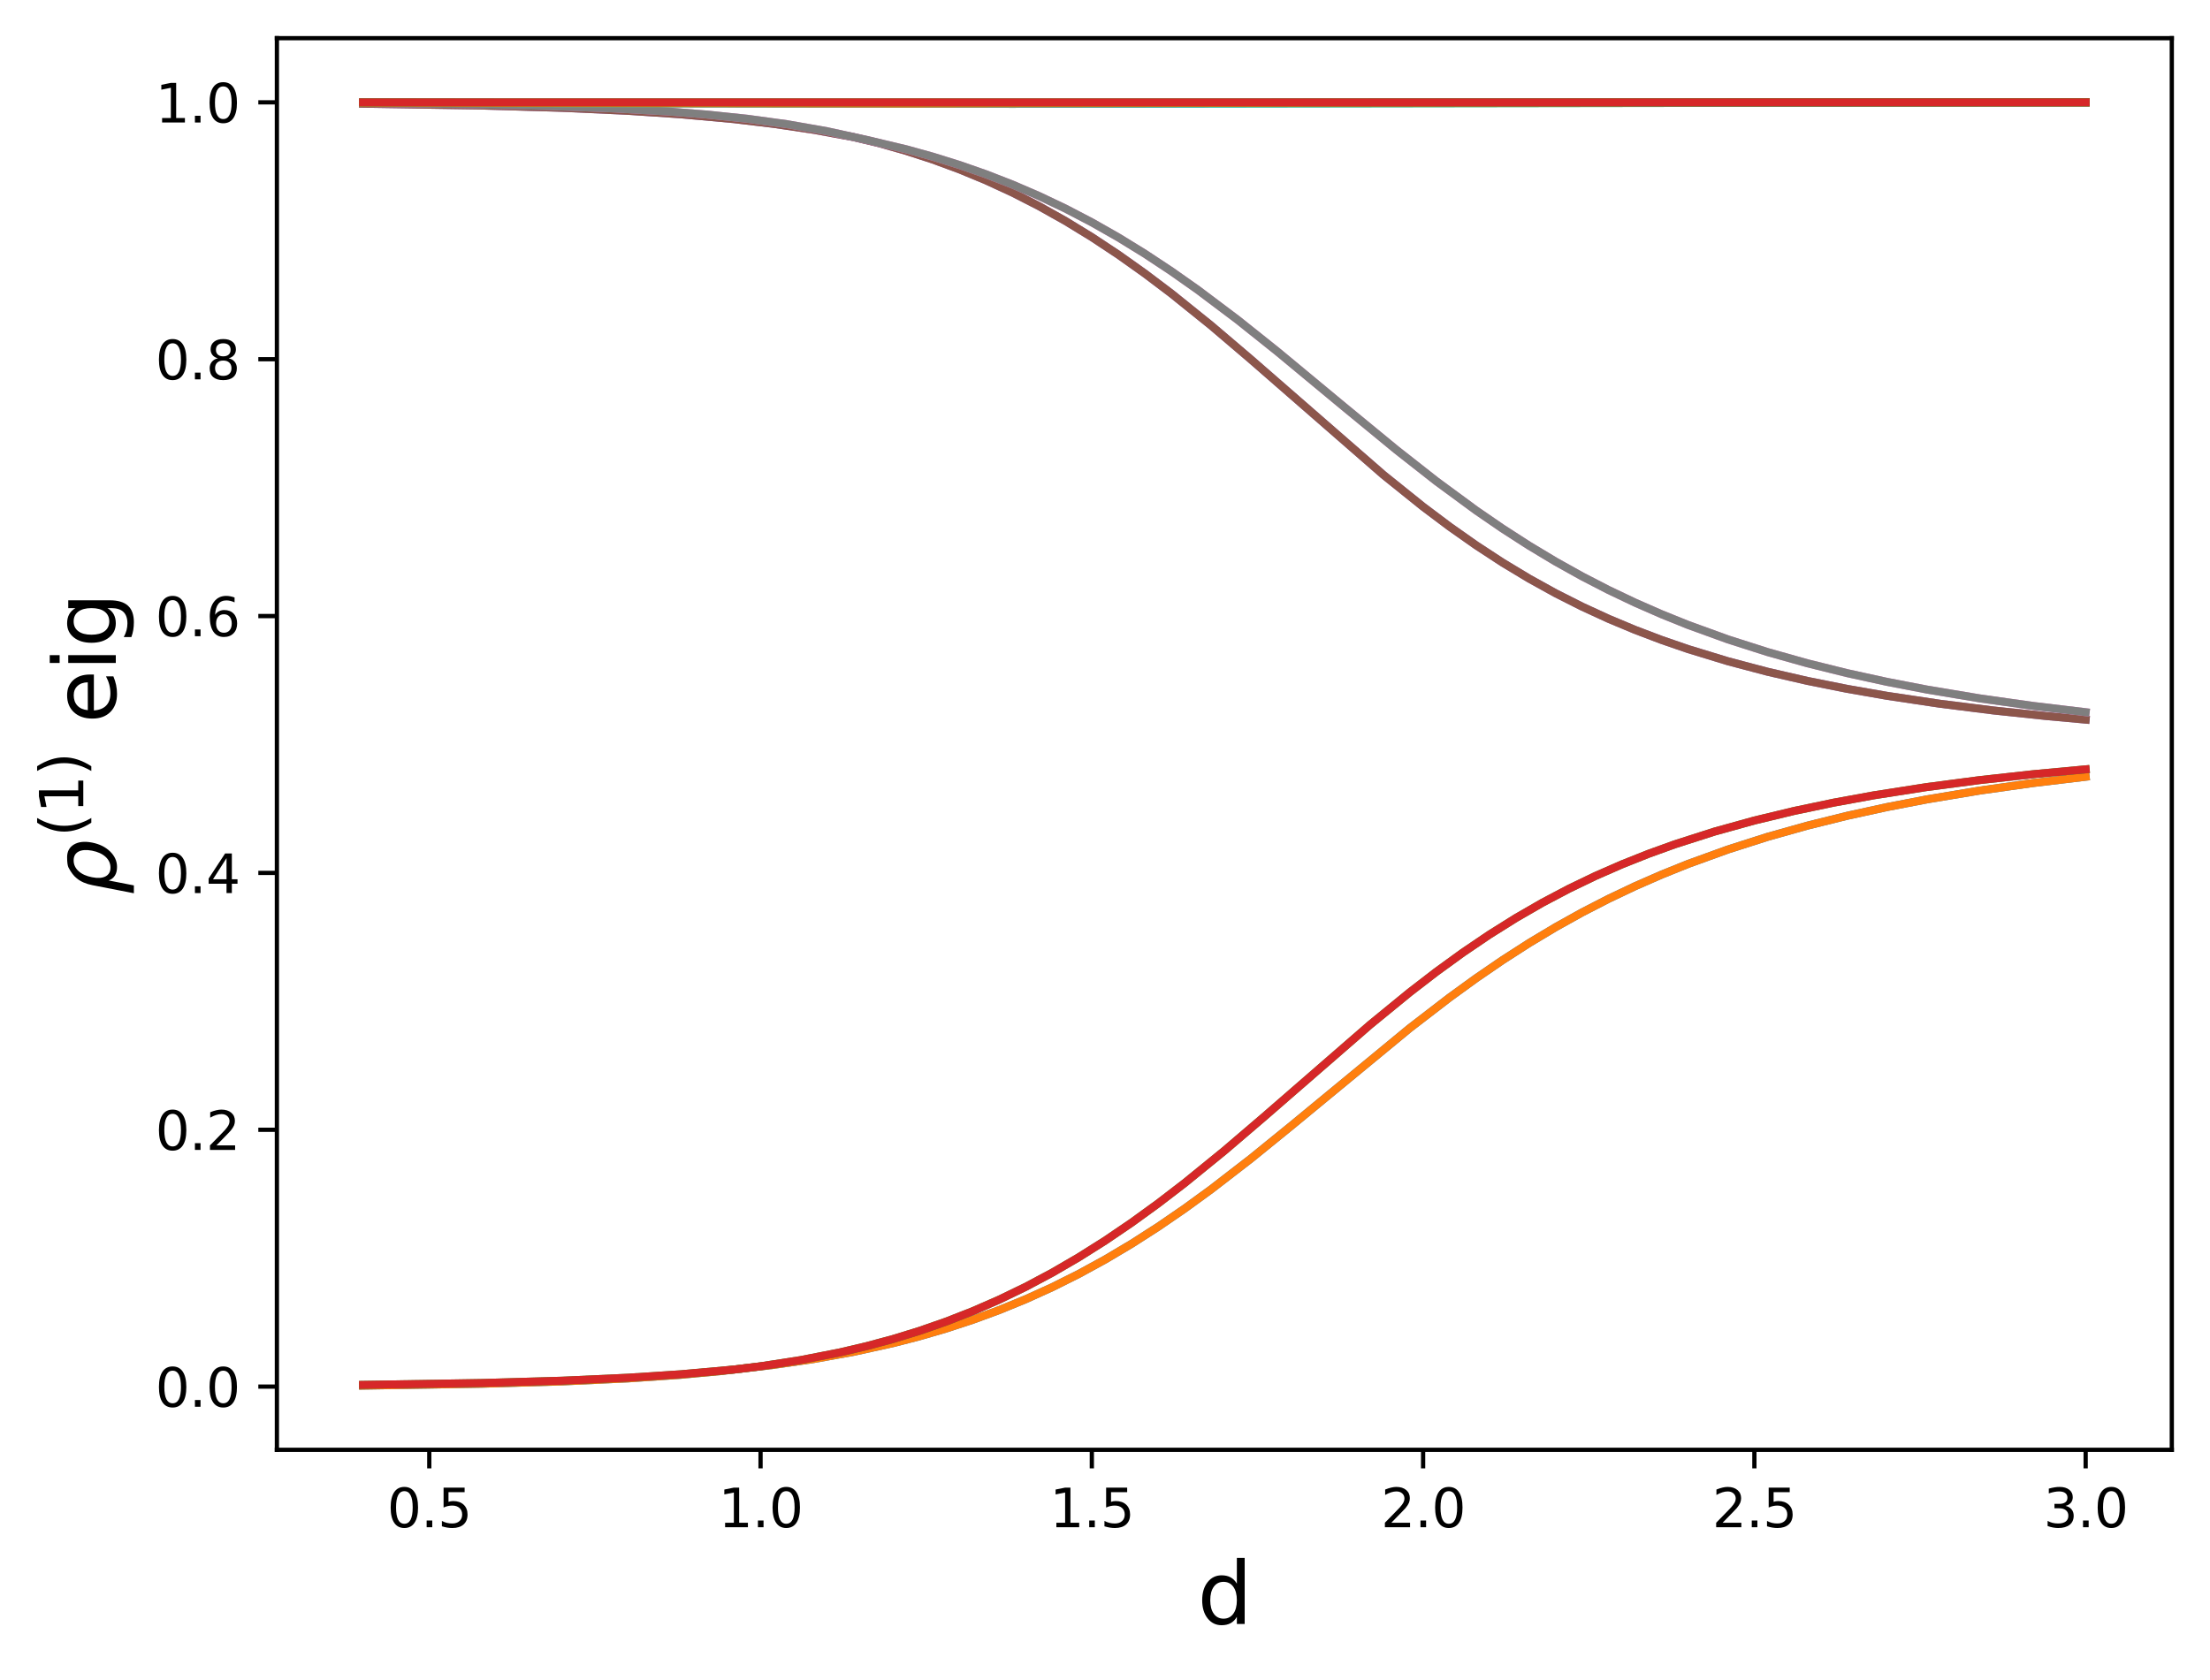 <?xml version="1.0" encoding="utf-8" standalone="no"?>
<!DOCTYPE svg PUBLIC "-//W3C//DTD SVG 1.1//EN"
  "http://www.w3.org/Graphics/SVG/1.1/DTD/svg11.dtd">
<svg xmlns:xlink="http://www.w3.org/1999/xlink" width="416.503pt" height="316.675pt" viewBox="0 0 416.503 316.675" xmlns="http://www.w3.org/2000/svg" version="1.1">
 <defs>
  <style type="text/css">*{stroke-linejoin: round; stroke-linecap: butt}</style>
 </defs>
 <g id="figure_1">
  <g id="patch_1">
   <path d="M 0 316.675 
L 416.503 316.675 
L 416.503 0 
L 0 0 
z
" style="fill: #ffffff"/>
  </g>
  <g id="axes_1">
   <g id="patch_2">
    <path d="M 52.183 273.312 
L 409.303 273.312 
L 409.303 7.2 
L 52.183 7.2 
z
" style="fill: #ffffff"/>
   </g>
   <g id="matplotlib.axis_1">
    <g id="xtick_1">
     <g id="line2d_1">
      <defs>
       <path id="me61da9948a" d="M 0 0 
L 0 3.5 
" style="stroke: #000000; stroke-width: 0.8"/>
      </defs>
      <g>
       <use xlink:href="#me61da9948a" x="80.903" y="273.312" style="stroke: #000000; stroke-width: 0.8"/>
      </g>
     </g>
     <g id="text_1">
      <!-- 0.5 -->
      <g transform="translate(72.951 287.91) scale(0.1 -0.1)">
       <defs>
        <path id="DejaVuSans-30" d="M 2034 4250 
Q 1547 4250 1301 3770 
Q 1056 3291 1056 2328 
Q 1056 1369 1301 889 
Q 1547 409 2034 409 
Q 2525 409 2770 889 
Q 3016 1369 3016 2328 
Q 3016 3291 2770 3770 
Q 2525 4250 2034 4250 
z
M 2034 4750 
Q 2819 4750 3233 4129 
Q 3647 3509 3647 2328 
Q 3647 1150 3233 529 
Q 2819 -91 2034 -91 
Q 1250 -91 836 529 
Q 422 1150 422 2328 
Q 422 3509 836 4129 
Q 1250 4750 2034 4750 
z
" transform="scale(0.016)"/>
        <path id="DejaVuSans-2e" d="M 684 794 
L 1344 794 
L 1344 0 
L 684 0 
L 684 794 
z
" transform="scale(0.016)"/>
        <path id="DejaVuSans-35" d="M 691 4666 
L 3169 4666 
L 3169 4134 
L 1269 4134 
L 1269 2991 
Q 1406 3038 1543 3061 
Q 1681 3084 1819 3084 
Q 2600 3084 3056 2656 
Q 3513 2228 3513 1497 
Q 3513 744 3044 326 
Q 2575 -91 1722 -91 
Q 1428 -91 1123 -41 
Q 819 9 494 109 
L 494 744 
Q 775 591 1075 516 
Q 1375 441 1709 441 
Q 2250 441 2565 725 
Q 2881 1009 2881 1497 
Q 2881 1984 2565 2268 
Q 2250 2553 1709 2553 
Q 1456 2553 1204 2497 
Q 953 2441 691 2322 
L 691 4666 
z
" transform="scale(0.016)"/>
       </defs>
       <use xlink:href="#DejaVuSans-30"/>
       <use xlink:href="#DejaVuSans-2e" transform="translate(63.623 0)"/>
       <use xlink:href="#DejaVuSans-35" transform="translate(95.41 0)"/>
      </g>
     </g>
    </g>
    <g id="xtick_2">
     <g id="line2d_2">
      <g>
       <use xlink:href="#me61da9948a" x="143.336" y="273.312" style="stroke: #000000; stroke-width: 0.8"/>
      </g>
     </g>
     <g id="text_2">
      <!-- 1.0 -->
      <g transform="translate(135.385 287.91) scale(0.1 -0.1)">
       <defs>
        <path id="DejaVuSans-31" d="M 794 531 
L 1825 531 
L 1825 4091 
L 703 3866 
L 703 4441 
L 1819 4666 
L 2450 4666 
L 2450 531 
L 3481 531 
L 3481 0 
L 794 0 
L 794 531 
z
" transform="scale(0.016)"/>
       </defs>
       <use xlink:href="#DejaVuSans-31"/>
       <use xlink:href="#DejaVuSans-2e" transform="translate(63.623 0)"/>
       <use xlink:href="#DejaVuSans-30" transform="translate(95.41 0)"/>
      </g>
     </g>
    </g>
    <g id="xtick_3">
     <g id="line2d_3">
      <g>
       <use xlink:href="#me61da9948a" x="205.77" y="273.312" style="stroke: #000000; stroke-width: 0.8"/>
      </g>
     </g>
     <g id="text_3">
      <!-- 1.5 -->
      <g transform="translate(197.818 287.91) scale(0.1 -0.1)">
       <use xlink:href="#DejaVuSans-31"/>
       <use xlink:href="#DejaVuSans-2e" transform="translate(63.623 0)"/>
       <use xlink:href="#DejaVuSans-35" transform="translate(95.41 0)"/>
      </g>
     </g>
    </g>
    <g id="xtick_4">
     <g id="line2d_4">
      <g>
       <use xlink:href="#me61da9948a" x="268.203" y="273.312" style="stroke: #000000; stroke-width: 0.8"/>
      </g>
     </g>
     <g id="text_4">
      <!-- 2.0 -->
      <g transform="translate(260.252 287.91) scale(0.1 -0.1)">
       <defs>
        <path id="DejaVuSans-32" d="M 1228 531 
L 3431 531 
L 3431 0 
L 469 0 
L 469 531 
Q 828 903 1448 1529 
Q 2069 2156 2228 2338 
Q 2531 2678 2651 2914 
Q 2772 3150 2772 3378 
Q 2772 3750 2511 3984 
Q 2250 4219 1831 4219 
Q 1534 4219 1204 4116 
Q 875 4013 500 3803 
L 500 4441 
Q 881 4594 1212 4672 
Q 1544 4750 1819 4750 
Q 2544 4750 2975 4387 
Q 3406 4025 3406 3419 
Q 3406 3131 3298 2873 
Q 3191 2616 2906 2266 
Q 2828 2175 2409 1742 
Q 1991 1309 1228 531 
z
" transform="scale(0.016)"/>
       </defs>
       <use xlink:href="#DejaVuSans-32"/>
       <use xlink:href="#DejaVuSans-2e" transform="translate(63.623 0)"/>
       <use xlink:href="#DejaVuSans-30" transform="translate(95.41 0)"/>
      </g>
     </g>
    </g>
    <g id="xtick_5">
     <g id="line2d_5">
      <g>
       <use xlink:href="#me61da9948a" x="330.637" y="273.312" style="stroke: #000000; stroke-width: 0.8"/>
      </g>
     </g>
     <g id="text_5">
      <!-- 2.5 -->
      <g transform="translate(322.685 287.91) scale(0.1 -0.1)">
       <use xlink:href="#DejaVuSans-32"/>
       <use xlink:href="#DejaVuSans-2e" transform="translate(63.623 0)"/>
       <use xlink:href="#DejaVuSans-35" transform="translate(95.41 0)"/>
      </g>
     </g>
    </g>
    <g id="xtick_6">
     <g id="line2d_6">
      <g>
       <use xlink:href="#me61da9948a" x="393.07" y="273.312" style="stroke: #000000; stroke-width: 0.8"/>
      </g>
     </g>
     <g id="text_6">
      <!-- 3.0 -->
      <g transform="translate(385.119 287.91) scale(0.1 -0.1)">
       <defs>
        <path id="DejaVuSans-33" d="M 2597 2516 
Q 3050 2419 3304 2112 
Q 3559 1806 3559 1356 
Q 3559 666 3084 287 
Q 2609 -91 1734 -91 
Q 1441 -91 1130 -33 
Q 819 25 488 141 
L 488 750 
Q 750 597 1062 519 
Q 1375 441 1716 441 
Q 2309 441 2620 675 
Q 2931 909 2931 1356 
Q 2931 1769 2642 2001 
Q 2353 2234 1838 2234 
L 1294 2234 
L 1294 2753 
L 1863 2753 
Q 2328 2753 2575 2939 
Q 2822 3125 2822 3475 
Q 2822 3834 2567 4026 
Q 2313 4219 1838 4219 
Q 1578 4219 1281 4162 
Q 984 4106 628 3988 
L 628 4550 
Q 988 4650 1302 4700 
Q 1616 4750 1894 4750 
Q 2613 4750 3031 4423 
Q 3450 4097 3450 3541 
Q 3450 3153 3228 2886 
Q 3006 2619 2597 2516 
z
" transform="scale(0.016)"/>
       </defs>
       <use xlink:href="#DejaVuSans-33"/>
       <use xlink:href="#DejaVuSans-2e" transform="translate(63.623 0)"/>
       <use xlink:href="#DejaVuSans-30" transform="translate(95.41 0)"/>
      </g>
     </g>
    </g>
    <g id="text_7">
     <!-- d -->
     <g transform="translate(225.664 306.148) scale(0.16 -0.16)">
      <defs>
       <path id="DejaVuSans-64" d="M 2906 2969 
L 2906 4863 
L 3481 4863 
L 3481 0 
L 2906 0 
L 2906 525 
Q 2725 213 2448 61 
Q 2172 -91 1784 -91 
Q 1150 -91 751 415 
Q 353 922 353 1747 
Q 353 2572 751 3078 
Q 1150 3584 1784 3584 
Q 2172 3584 2448 3432 
Q 2725 3281 2906 2969 
z
M 947 1747 
Q 947 1113 1208 752 
Q 1469 391 1925 391 
Q 2381 391 2643 752 
Q 2906 1113 2906 1747 
Q 2906 2381 2643 2742 
Q 2381 3103 1925 3103 
Q 1469 3103 1208 2742 
Q 947 2381 947 1747 
z
" transform="scale(0.016)"/>
      </defs>
      <use xlink:href="#DejaVuSans-64"/>
     </g>
    </g>
   </g>
   <g id="matplotlib.axis_2">
    <g id="ytick_1">
     <g id="line2d_7">
      <defs>
       <path id="m4690d9bbdf" d="M 0 0 
L -3.5 0 
" style="stroke: #000000; stroke-width: 0.8"/>
      </defs>
      <g>
       <use xlink:href="#m4690d9bbdf" x="52.183" y="261.398" style="stroke: #000000; stroke-width: 0.8"/>
      </g>
     </g>
     <g id="text_8">
      <!-- 0.0 -->
      <g transform="translate(29.28 265.198) scale(0.1 -0.1)">
       <use xlink:href="#DejaVuSans-30"/>
       <use xlink:href="#DejaVuSans-2e" transform="translate(63.623 0)"/>
       <use xlink:href="#DejaVuSans-30" transform="translate(95.41 0)"/>
      </g>
     </g>
    </g>
    <g id="ytick_2">
     <g id="line2d_8">
      <g>
       <use xlink:href="#m4690d9bbdf" x="52.183" y="212.978" style="stroke: #000000; stroke-width: 0.8"/>
      </g>
     </g>
     <g id="text_9">
      <!-- 0.2 -->
      <g transform="translate(29.28 216.777) scale(0.1 -0.1)">
       <use xlink:href="#DejaVuSans-30"/>
       <use xlink:href="#DejaVuSans-2e" transform="translate(63.623 0)"/>
       <use xlink:href="#DejaVuSans-32" transform="translate(95.41 0)"/>
      </g>
     </g>
    </g>
    <g id="ytick_3">
     <g id="line2d_9">
      <g>
       <use xlink:href="#m4690d9bbdf" x="52.183" y="164.558" style="stroke: #000000; stroke-width: 0.8"/>
      </g>
     </g>
     <g id="text_10">
      <!-- 0.4 -->
      <g transform="translate(29.28 168.357) scale(0.1 -0.1)">
       <defs>
        <path id="DejaVuSans-34" d="M 2419 4116 
L 825 1625 
L 2419 1625 
L 2419 4116 
z
M 2253 4666 
L 3047 4666 
L 3047 1625 
L 3713 1625 
L 3713 1100 
L 3047 1100 
L 3047 0 
L 2419 0 
L 2419 1100 
L 313 1100 
L 313 1709 
L 2253 4666 
z
" transform="scale(0.016)"/>
       </defs>
       <use xlink:href="#DejaVuSans-30"/>
       <use xlink:href="#DejaVuSans-2e" transform="translate(63.623 0)"/>
       <use xlink:href="#DejaVuSans-34" transform="translate(95.41 0)"/>
      </g>
     </g>
    </g>
    <g id="ytick_4">
     <g id="line2d_10">
      <g>
       <use xlink:href="#m4690d9bbdf" x="52.183" y="116.137" style="stroke: #000000; stroke-width: 0.8"/>
      </g>
     </g>
     <g id="text_11">
      <!-- 0.6 -->
      <g transform="translate(29.28 119.936) scale(0.1 -0.1)">
       <defs>
        <path id="DejaVuSans-36" d="M 2113 2584 
Q 1688 2584 1439 2293 
Q 1191 2003 1191 1497 
Q 1191 994 1439 701 
Q 1688 409 2113 409 
Q 2538 409 2786 701 
Q 3034 994 3034 1497 
Q 3034 2003 2786 2293 
Q 2538 2584 2113 2584 
z
M 3366 4563 
L 3366 3988 
Q 3128 4100 2886 4159 
Q 2644 4219 2406 4219 
Q 1781 4219 1451 3797 
Q 1122 3375 1075 2522 
Q 1259 2794 1537 2939 
Q 1816 3084 2150 3084 
Q 2853 3084 3261 2657 
Q 3669 2231 3669 1497 
Q 3669 778 3244 343 
Q 2819 -91 2113 -91 
Q 1303 -91 875 529 
Q 447 1150 447 2328 
Q 447 3434 972 4092 
Q 1497 4750 2381 4750 
Q 2619 4750 2861 4703 
Q 3103 4656 3366 4563 
z
" transform="scale(0.016)"/>
       </defs>
       <use xlink:href="#DejaVuSans-30"/>
       <use xlink:href="#DejaVuSans-2e" transform="translate(63.623 0)"/>
       <use xlink:href="#DejaVuSans-36" transform="translate(95.41 0)"/>
      </g>
     </g>
    </g>
    <g id="ytick_5">
     <g id="line2d_11">
      <g>
       <use xlink:href="#m4690d9bbdf" x="52.183" y="67.717" style="stroke: #000000; stroke-width: 0.8"/>
      </g>
     </g>
     <g id="text_12">
      <!-- 0.8 -->
      <g transform="translate(29.28 71.516) scale(0.1 -0.1)">
       <defs>
        <path id="DejaVuSans-38" d="M 2034 2216 
Q 1584 2216 1326 1975 
Q 1069 1734 1069 1313 
Q 1069 891 1326 650 
Q 1584 409 2034 409 
Q 2484 409 2743 651 
Q 3003 894 3003 1313 
Q 3003 1734 2745 1975 
Q 2488 2216 2034 2216 
z
M 1403 2484 
Q 997 2584 770 2862 
Q 544 3141 544 3541 
Q 544 4100 942 4425 
Q 1341 4750 2034 4750 
Q 2731 4750 3128 4425 
Q 3525 4100 3525 3541 
Q 3525 3141 3298 2862 
Q 3072 2584 2669 2484 
Q 3125 2378 3379 2068 
Q 3634 1759 3634 1313 
Q 3634 634 3220 271 
Q 2806 -91 2034 -91 
Q 1263 -91 848 271 
Q 434 634 434 1313 
Q 434 1759 690 2068 
Q 947 2378 1403 2484 
z
M 1172 3481 
Q 1172 3119 1398 2916 
Q 1625 2713 2034 2713 
Q 2441 2713 2670 2916 
Q 2900 3119 2900 3481 
Q 2900 3844 2670 4047 
Q 2441 4250 2034 4250 
Q 1625 4250 1398 4047 
Q 1172 3844 1172 3481 
z
" transform="scale(0.016)"/>
       </defs>
       <use xlink:href="#DejaVuSans-30"/>
       <use xlink:href="#DejaVuSans-2e" transform="translate(63.623 0)"/>
       <use xlink:href="#DejaVuSans-38" transform="translate(95.41 0)"/>
      </g>
     </g>
    </g>
    <g id="ytick_6">
     <g id="line2d_12">
      <g>
       <use xlink:href="#m4690d9bbdf" x="52.183" y="19.296" style="stroke: #000000; stroke-width: 0.8"/>
      </g>
     </g>
     <g id="text_13">
      <!-- 1.0 -->
      <g transform="translate(29.28 23.095) scale(0.1 -0.1)">
       <use xlink:href="#DejaVuSans-31"/>
       <use xlink:href="#DejaVuSans-2e" transform="translate(63.623 0)"/>
       <use xlink:href="#DejaVuSans-30" transform="translate(95.41 0)"/>
      </g>
     </g>
    </g>
    <g id="text_14">
     <!-- $\rho^{(1)}$ eig -->
     <g transform="translate(21.92 168.656) rotate(-90) scale(0.16 -0.16)">
      <defs>
       <path id="DejaVuSans-Oblique-3c1" d="M 1203 2875 
Q 1453 3194 1981 3475 
Q 2188 3584 2756 3584 
Q 3394 3584 3694 3078 
Q 3994 2572 3834 1747 
Q 3672 922 3175 415 
Q 2678 -91 2041 -91 
Q 1656 -91 1409 63 
Q 1163 213 1044 525 
L 681 -1331 
L 103 -1331 
L 697 1716 
Q 838 2438 1203 2875 
z
M 3238 1747 
Q 3359 2381 3169 2744 
Q 2978 3103 2522 3103 
Q 2066 3103 1734 2744 
Q 1403 2381 1281 1747 
Q 1156 1113 1347 750 
Q 1538 391 1994 391 
Q 2450 391 2781 750 
Q 3113 1113 3238 1747 
z
" transform="scale(0.016)"/>
       <path id="DejaVuSans-28" d="M 1984 4856 
Q 1566 4138 1362 3434 
Q 1159 2731 1159 2009 
Q 1159 1288 1364 580 
Q 1569 -128 1984 -844 
L 1484 -844 
Q 1016 -109 783 600 
Q 550 1309 550 2009 
Q 550 2706 781 3412 
Q 1013 4119 1484 4856 
L 1984 4856 
z
" transform="scale(0.016)"/>
       <path id="DejaVuSans-29" d="M 513 4856 
L 1013 4856 
Q 1481 4119 1714 3412 
Q 1947 2706 1947 2009 
Q 1947 1309 1714 600 
Q 1481 -109 1013 -844 
L 513 -844 
Q 928 -128 1133 580 
Q 1338 1288 1338 2009 
Q 1338 2731 1133 3434 
Q 928 4138 513 4856 
z
" transform="scale(0.016)"/>
       <path id="DejaVuSans-20" transform="scale(0.016)"/>
       <path id="DejaVuSans-65" d="M 3597 1894 
L 3597 1613 
L 953 1613 
Q 991 1019 1311 708 
Q 1631 397 2203 397 
Q 2534 397 2845 478 
Q 3156 559 3463 722 
L 3463 178 
Q 3153 47 2828 -22 
Q 2503 -91 2169 -91 
Q 1331 -91 842 396 
Q 353 884 353 1716 
Q 353 2575 817 3079 
Q 1281 3584 2069 3584 
Q 2775 3584 3186 3129 
Q 3597 2675 3597 1894 
z
M 3022 2063 
Q 3016 2534 2758 2815 
Q 2500 3097 2075 3097 
Q 1594 3097 1305 2825 
Q 1016 2553 972 2059 
L 3022 2063 
z
" transform="scale(0.016)"/>
       <path id="DejaVuSans-69" d="M 603 3500 
L 1178 3500 
L 1178 0 
L 603 0 
L 603 3500 
z
M 603 4863 
L 1178 4863 
L 1178 4134 
L 603 4134 
L 603 4863 
z
" transform="scale(0.016)"/>
       <path id="DejaVuSans-67" d="M 2906 1791 
Q 2906 2416 2648 2759 
Q 2391 3103 1925 3103 
Q 1463 3103 1205 2759 
Q 947 2416 947 1791 
Q 947 1169 1205 825 
Q 1463 481 1925 481 
Q 2391 481 2648 825 
Q 2906 1169 2906 1791 
z
M 3481 434 
Q 3481 -459 3084 -895 
Q 2688 -1331 1869 -1331 
Q 1566 -1331 1297 -1286 
Q 1028 -1241 775 -1147 
L 775 -588 
Q 1028 -725 1275 -790 
Q 1522 -856 1778 -856 
Q 2344 -856 2625 -561 
Q 2906 -266 2906 331 
L 2906 616 
Q 2728 306 2450 153 
Q 2172 0 1784 0 
Q 1141 0 747 490 
Q 353 981 353 1791 
Q 353 2603 747 3093 
Q 1141 3584 1784 3584 
Q 2172 3584 2450 3431 
Q 2728 3278 2906 2969 
L 2906 3500 
L 3481 3500 
L 3481 434 
z
" transform="scale(0.016)"/>
      </defs>
      <use xlink:href="#DejaVuSans-Oblique-3c1" transform="translate(0 0.606)"/>
      <use xlink:href="#DejaVuSans-28" transform="translate(68.126 38.888) scale(0.7)"/>
      <use xlink:href="#DejaVuSans-31" transform="translate(95.436 38.888) scale(0.7)"/>
      <use xlink:href="#DejaVuSans-29" transform="translate(139.972 38.888) scale(0.7)"/>
      <use xlink:href="#DejaVuSans-20" transform="translate(170.016 0.606)"/>
      <use xlink:href="#DejaVuSans-65" transform="translate(201.803 0.606)"/>
      <use xlink:href="#DejaVuSans-69" transform="translate(263.327 0.606)"/>
      <use xlink:href="#DejaVuSans-67" transform="translate(291.11 0.606)"/>
     </g>
    </g>
   </g>
   <g id="line2d_13">
    <path d="M 68.416 261.216 
L 90.892 260.855 
L 105.876 260.427 
L 118.363 259.855 
L 128.352 259.171 
L 135.844 258.473 
L 145.833 257.3 
L 153.326 256.207 
L 160.818 254.856 
L 168.31 253.205 
L 173.304 251.915 
L 178.299 250.456 
L 183.294 248.816 
L 188.288 246.981 
L 193.283 244.937 
L 198.278 242.672 
L 203.272 240.178 
L 208.267 237.448 
L 213.262 234.48 
L 218.256 231.277 
L 223.251 227.85 
L 228.246 224.215 
L 235.738 218.428 
L 243.23 212.344 
L 265.706 193.807 
L 273.198 188.042 
L 278.193 184.418 
L 283.187 180.995 
L 288.182 177.783 
L 293.177 174.787 
L 298.171 172.006 
L 303.166 169.434 
L 308.161 167.061 
L 313.155 164.875 
L 318.15 162.864 
L 325.642 160.149 
L 333.134 157.756 
L 340.626 155.649 
L 348.118 153.791 
L 355.61 152.152 
L 363.102 150.706 
L 373.092 149.038 
L 383.081 147.626 
L 393.07 146.431 
L 393.07 146.431 
" clip-path="url(#p55322dff0f)" style="fill: none; stroke: #1f77b4; stroke-width: 1.5; stroke-linecap: square"/>
   </g>
   <g id="line2d_14">
    <path d="M 68.416 261.216 
L 90.892 260.855 
L 105.876 260.427 
L 118.363 259.855 
L 128.352 259.171 
L 135.844 258.473 
L 145.833 257.3 
L 153.326 256.207 
L 160.818 254.856 
L 168.31 253.205 
L 173.304 251.915 
L 178.299 250.456 
L 183.294 248.816 
L 188.288 246.981 
L 193.283 244.937 
L 198.278 242.672 
L 203.272 240.178 
L 208.267 237.448 
L 213.262 234.48 
L 218.256 231.277 
L 223.251 227.85 
L 228.246 224.215 
L 235.738 218.428 
L 243.23 212.344 
L 265.706 193.807 
L 273.198 188.042 
L 278.193 184.418 
L 283.187 180.995 
L 288.182 177.783 
L 293.177 174.787 
L 298.171 172.006 
L 303.166 169.434 
L 308.161 167.061 
L 313.155 164.875 
L 318.15 162.864 
L 325.642 160.149 
L 333.134 157.756 
L 340.626 155.649 
L 348.118 153.791 
L 355.61 152.152 
L 363.102 150.706 
L 373.092 149.038 
L 383.081 147.626 
L 393.07 146.431 
L 393.07 146.431 
" clip-path="url(#p55322dff0f)" style="fill: none; stroke: #ff7f0e; stroke-width: 1.5; stroke-linecap: square"/>
   </g>
   <g id="line2d_15">
    <path d="M 68.416 261.068 
L 90.892 260.717 
L 105.876 260.286 
L 118.363 259.72 
L 128.352 259.069 
L 138.341 258.175 
L 143.336 257.569 
L 150.828 256.41 
L 158.32 254.945 
L 163.315 253.772 
L 168.31 252.425 
L 173.304 250.888 
L 178.299 249.148 
L 183.294 247.194 
L 188.288 245.014 
L 193.283 242.599 
L 198.278 239.941 
L 203.272 237.038 
L 208.267 233.889 
L 213.262 230.497 
L 218.256 226.875 
L 223.251 223.04 
L 230.743 216.942 
L 238.235 210.538 
L 258.214 193.177 
L 265.706 187.051 
L 270.701 183.203 
L 275.695 179.579 
L 280.69 176.197 
L 285.685 173.065 
L 290.679 170.184 
L 295.674 167.547 
L 300.669 165.141 
L 305.663 162.953 
L 310.658 160.965 
L 315.653 159.16 
L 323.145 156.76 
L 330.637 154.682 
L 338.129 152.878 
L 345.621 151.308 
L 353.113 149.938 
L 363.102 148.375 
L 373.092 147.064 
L 383.081 145.961 
L 393.07 145.032 
L 393.07 145.032 
" clip-path="url(#p55322dff0f)" style="fill: none; stroke: #2ca02c; stroke-width: 1.5; stroke-linecap: square"/>
   </g>
   <g id="line2d_16">
    <path d="M 68.416 261.068 
L 90.892 260.717 
L 105.876 260.286 
L 118.363 259.72 
L 128.352 259.069 
L 138.341 258.175 
L 143.336 257.569 
L 150.828 256.41 
L 158.32 254.945 
L 163.315 253.772 
L 168.31 252.425 
L 173.304 250.888 
L 178.299 249.148 
L 183.294 247.194 
L 188.288 245.014 
L 193.283 242.599 
L 198.278 239.941 
L 203.272 237.038 
L 208.267 233.889 
L 213.262 230.497 
L 218.256 226.875 
L 223.251 223.04 
L 230.743 216.942 
L 238.235 210.538 
L 258.214 193.177 
L 265.706 187.051 
L 270.701 183.203 
L 275.695 179.579 
L 280.69 176.197 
L 285.685 173.065 
L 290.679 170.184 
L 295.674 167.547 
L 300.669 165.141 
L 305.663 162.953 
L 310.658 160.965 
L 315.653 159.16 
L 323.145 156.76 
L 330.637 154.682 
L 338.129 152.878 
L 345.621 151.308 
L 353.113 149.938 
L 363.102 148.375 
L 373.092 147.064 
L 383.081 145.961 
L 393.07 145.032 
L 393.07 145.032 
" clip-path="url(#p55322dff0f)" style="fill: none; stroke: #d62728; stroke-width: 1.5; stroke-linecap: square"/>
   </g>
   <g id="line2d_17">
    <path d="M 68.416 19.548 
L 90.892 19.896 
L 105.876 20.325 
L 118.363 20.893 
L 128.352 21.552 
L 138.341 22.462 
L 145.833 23.355 
L 153.326 24.468 
L 160.818 25.842 
L 165.812 27.031 
L 170.807 28.455 
L 175.802 30.08 
L 180.796 31.921 
L 185.791 33.989 
L 190.786 36.294 
L 195.78 38.845 
L 200.775 41.648 
L 205.77 44.703 
L 210.764 48.009 
L 215.759 51.556 
L 220.754 55.33 
L 228.246 61.363 
L 235.738 67.744 
L 260.711 89.509 
L 268.203 95.529 
L 273.198 99.282 
L 278.193 102.797 
L 283.187 106.063 
L 288.182 109.075 
L 293.177 111.839 
L 298.171 114.362 
L 303.166 116.66 
L 308.161 118.748 
L 313.155 120.644 
L 318.15 122.365 
L 325.642 124.654 
L 333.134 126.637 
L 340.626 128.36 
L 348.118 129.861 
L 355.61 131.171 
L 365.6 132.667 
L 375.589 133.923 
L 385.578 134.98 
L 393.07 135.662 
L 393.07 135.662 
" clip-path="url(#p55322dff0f)" style="fill: none; stroke: #9467bd; stroke-width: 1.5; stroke-linecap: square"/>
   </g>
   <g id="line2d_18">
    <path d="M 68.416 19.548 
L 90.892 19.896 
L 105.876 20.325 
L 118.363 20.893 
L 128.352 21.552 
L 138.341 22.462 
L 145.833 23.355 
L 153.326 24.468 
L 160.818 25.842 
L 165.812 27.031 
L 170.807 28.455 
L 175.802 30.08 
L 180.796 31.921 
L 185.791 33.989 
L 190.786 36.294 
L 195.78 38.845 
L 200.775 41.648 
L 205.77 44.703 
L 210.764 48.009 
L 215.759 51.556 
L 220.754 55.33 
L 228.246 61.363 
L 235.738 67.744 
L 260.711 89.509 
L 268.203 95.529 
L 273.198 99.282 
L 278.193 102.797 
L 283.187 106.063 
L 288.182 109.075 
L 293.177 111.839 
L 298.171 114.362 
L 303.166 116.66 
L 308.161 118.748 
L 313.155 120.644 
L 318.15 122.365 
L 325.642 124.654 
L 333.134 126.637 
L 340.626 128.36 
L 348.118 129.861 
L 355.61 131.171 
L 365.6 132.667 
L 375.589 133.923 
L 385.578 134.98 
L 393.07 135.662 
L 393.07 135.662 
" clip-path="url(#p55322dff0f)" style="fill: none; stroke: #8c564b; stroke-width: 1.5; stroke-linecap: square"/>
   </g>
   <g id="line2d_19">
    <path d="M 68.416 19.399 
L 85.897 19.601 
L 103.379 19.982 
L 115.865 20.445 
L 125.855 21.012 
L 133.347 21.605 
L 140.839 22.388 
L 148.331 23.411 
L 155.823 24.726 
L 163.315 26.364 
L 170.807 28.148 
L 175.802 29.534 
L 180.796 31.093 
L 185.791 32.838 
L 190.786 34.781 
L 195.78 36.935 
L 200.775 39.31 
L 205.77 41.915 
L 210.764 44.754 
L 215.759 47.827 
L 220.754 51.13 
L 225.748 54.648 
L 233.24 60.286 
L 240.732 66.266 
L 253.219 76.622 
L 263.209 84.835 
L 270.701 90.717 
L 278.193 96.227 
L 283.187 99.655 
L 288.182 102.872 
L 293.177 105.872 
L 298.171 108.657 
L 303.166 111.234 
L 308.161 113.611 
L 313.155 115.8 
L 318.15 117.814 
L 325.642 120.533 
L 333.134 122.928 
L 340.626 125.038 
L 348.118 126.898 
L 355.61 128.538 
L 363.102 129.985 
L 373.092 131.654 
L 383.081 133.067 
L 393.07 134.263 
L 393.07 134.263 
" clip-path="url(#p55322dff0f)" style="fill: none; stroke: #e377c2; stroke-width: 1.5; stroke-linecap: square"/>
   </g>
   <g id="line2d_20">
    <path d="M 68.416 19.399 
L 85.897 19.601 
L 103.379 19.982 
L 115.865 20.445 
L 125.855 21.012 
L 133.347 21.605 
L 140.839 22.388 
L 148.331 23.411 
L 155.823 24.726 
L 163.315 26.364 
L 170.807 28.148 
L 175.802 29.534 
L 180.796 31.093 
L 185.791 32.838 
L 190.786 34.781 
L 195.78 36.935 
L 200.775 39.31 
L 205.77 41.915 
L 210.764 44.754 
L 215.759 47.827 
L 220.754 51.13 
L 225.748 54.648 
L 233.24 60.286 
L 240.732 66.266 
L 253.219 76.622 
L 263.209 84.835 
L 270.701 90.717 
L 278.193 96.227 
L 283.187 99.655 
L 288.182 102.872 
L 293.177 105.872 
L 298.171 108.657 
L 303.166 111.234 
L 308.161 113.611 
L 313.155 115.8 
L 318.15 117.814 
L 325.642 120.533 
L 333.134 122.928 
L 340.626 125.038 
L 348.118 126.898 
L 355.61 128.538 
L 363.102 129.985 
L 373.092 131.654 
L 383.081 133.067 
L 393.07 134.263 
L 393.07 134.263 
" clip-path="url(#p55322dff0f)" style="fill: none; stroke: #7f7f7f; stroke-width: 1.5; stroke-linecap: square"/>
   </g>
   <g id="line2d_21">
    <path d="M 68.416 19.384 
L 190.786 19.582 
L 393.07 19.297 
L 393.07 19.297 
" clip-path="url(#p55322dff0f)" style="fill: none; stroke: #bcbd22; stroke-width: 1.5; stroke-linecap: square"/>
   </g>
   <g id="line2d_22">
    <path d="M 68.416 19.384 
L 190.786 19.582 
L 393.07 19.297 
L 393.07 19.297 
" clip-path="url(#p55322dff0f)" style="fill: none; stroke: #17becf; stroke-width: 1.5; stroke-linecap: square"/>
   </g>
   <g id="line2d_23">
    <path d="M 68.416 19.366 
L 170.807 19.521 
L 245.727 19.381 
L 335.632 19.301 
L 393.07 19.297 
L 393.07 19.297 
" clip-path="url(#p55322dff0f)" style="fill: none; stroke: #1f77b4; stroke-width: 1.5; stroke-linecap: square"/>
   </g>
   <g id="line2d_24">
    <path d="M 68.416 19.366 
L 170.807 19.521 
L 245.727 19.381 
L 335.632 19.301 
L 393.07 19.297 
L 393.07 19.297 
" clip-path="url(#p55322dff0f)" style="fill: none; stroke: #ff7f0e; stroke-width: 1.5; stroke-linecap: square"/>
   </g>
   <g id="line2d_25">
    <path d="M 68.416 19.296 
L 393.07 19.296 
L 393.07 19.296 
" clip-path="url(#p55322dff0f)" style="fill: none; stroke: #2ca02c; stroke-width: 1.5; stroke-linecap: square"/>
   </g>
   <g id="line2d_26">
    <path d="M 68.416 19.296 
L 393.07 19.296 
L 393.07 19.296 
" clip-path="url(#p55322dff0f)" style="fill: none; stroke: #d62728; stroke-width: 1.5; stroke-linecap: square"/>
   </g>
   <g id="patch_3">
    <path d="M 52.183 273.312 
L 52.183 7.2 
" style="fill: none; stroke: #000000; stroke-width: 0.8; stroke-linejoin: miter; stroke-linecap: square"/>
   </g>
   <g id="patch_4">
    <path d="M 409.303 273.312 
L 409.303 7.2 
" style="fill: none; stroke: #000000; stroke-width: 0.8; stroke-linejoin: miter; stroke-linecap: square"/>
   </g>
   <g id="patch_5">
    <path d="M 52.183 273.312 
L 409.303 273.312 
" style="fill: none; stroke: #000000; stroke-width: 0.8; stroke-linejoin: miter; stroke-linecap: square"/>
   </g>
   <g id="patch_6">
    <path d="M 52.183 7.2 
L 409.303 7.2 
" style="fill: none; stroke: #000000; stroke-width: 0.8; stroke-linejoin: miter; stroke-linecap: square"/>
   </g>
  </g>
 </g>
 <defs>
  <clipPath id="p55322dff0f">
   <rect x="52.183" y="7.2" width="357.12" height="266.112"/>
  </clipPath>
 </defs>
</svg>
